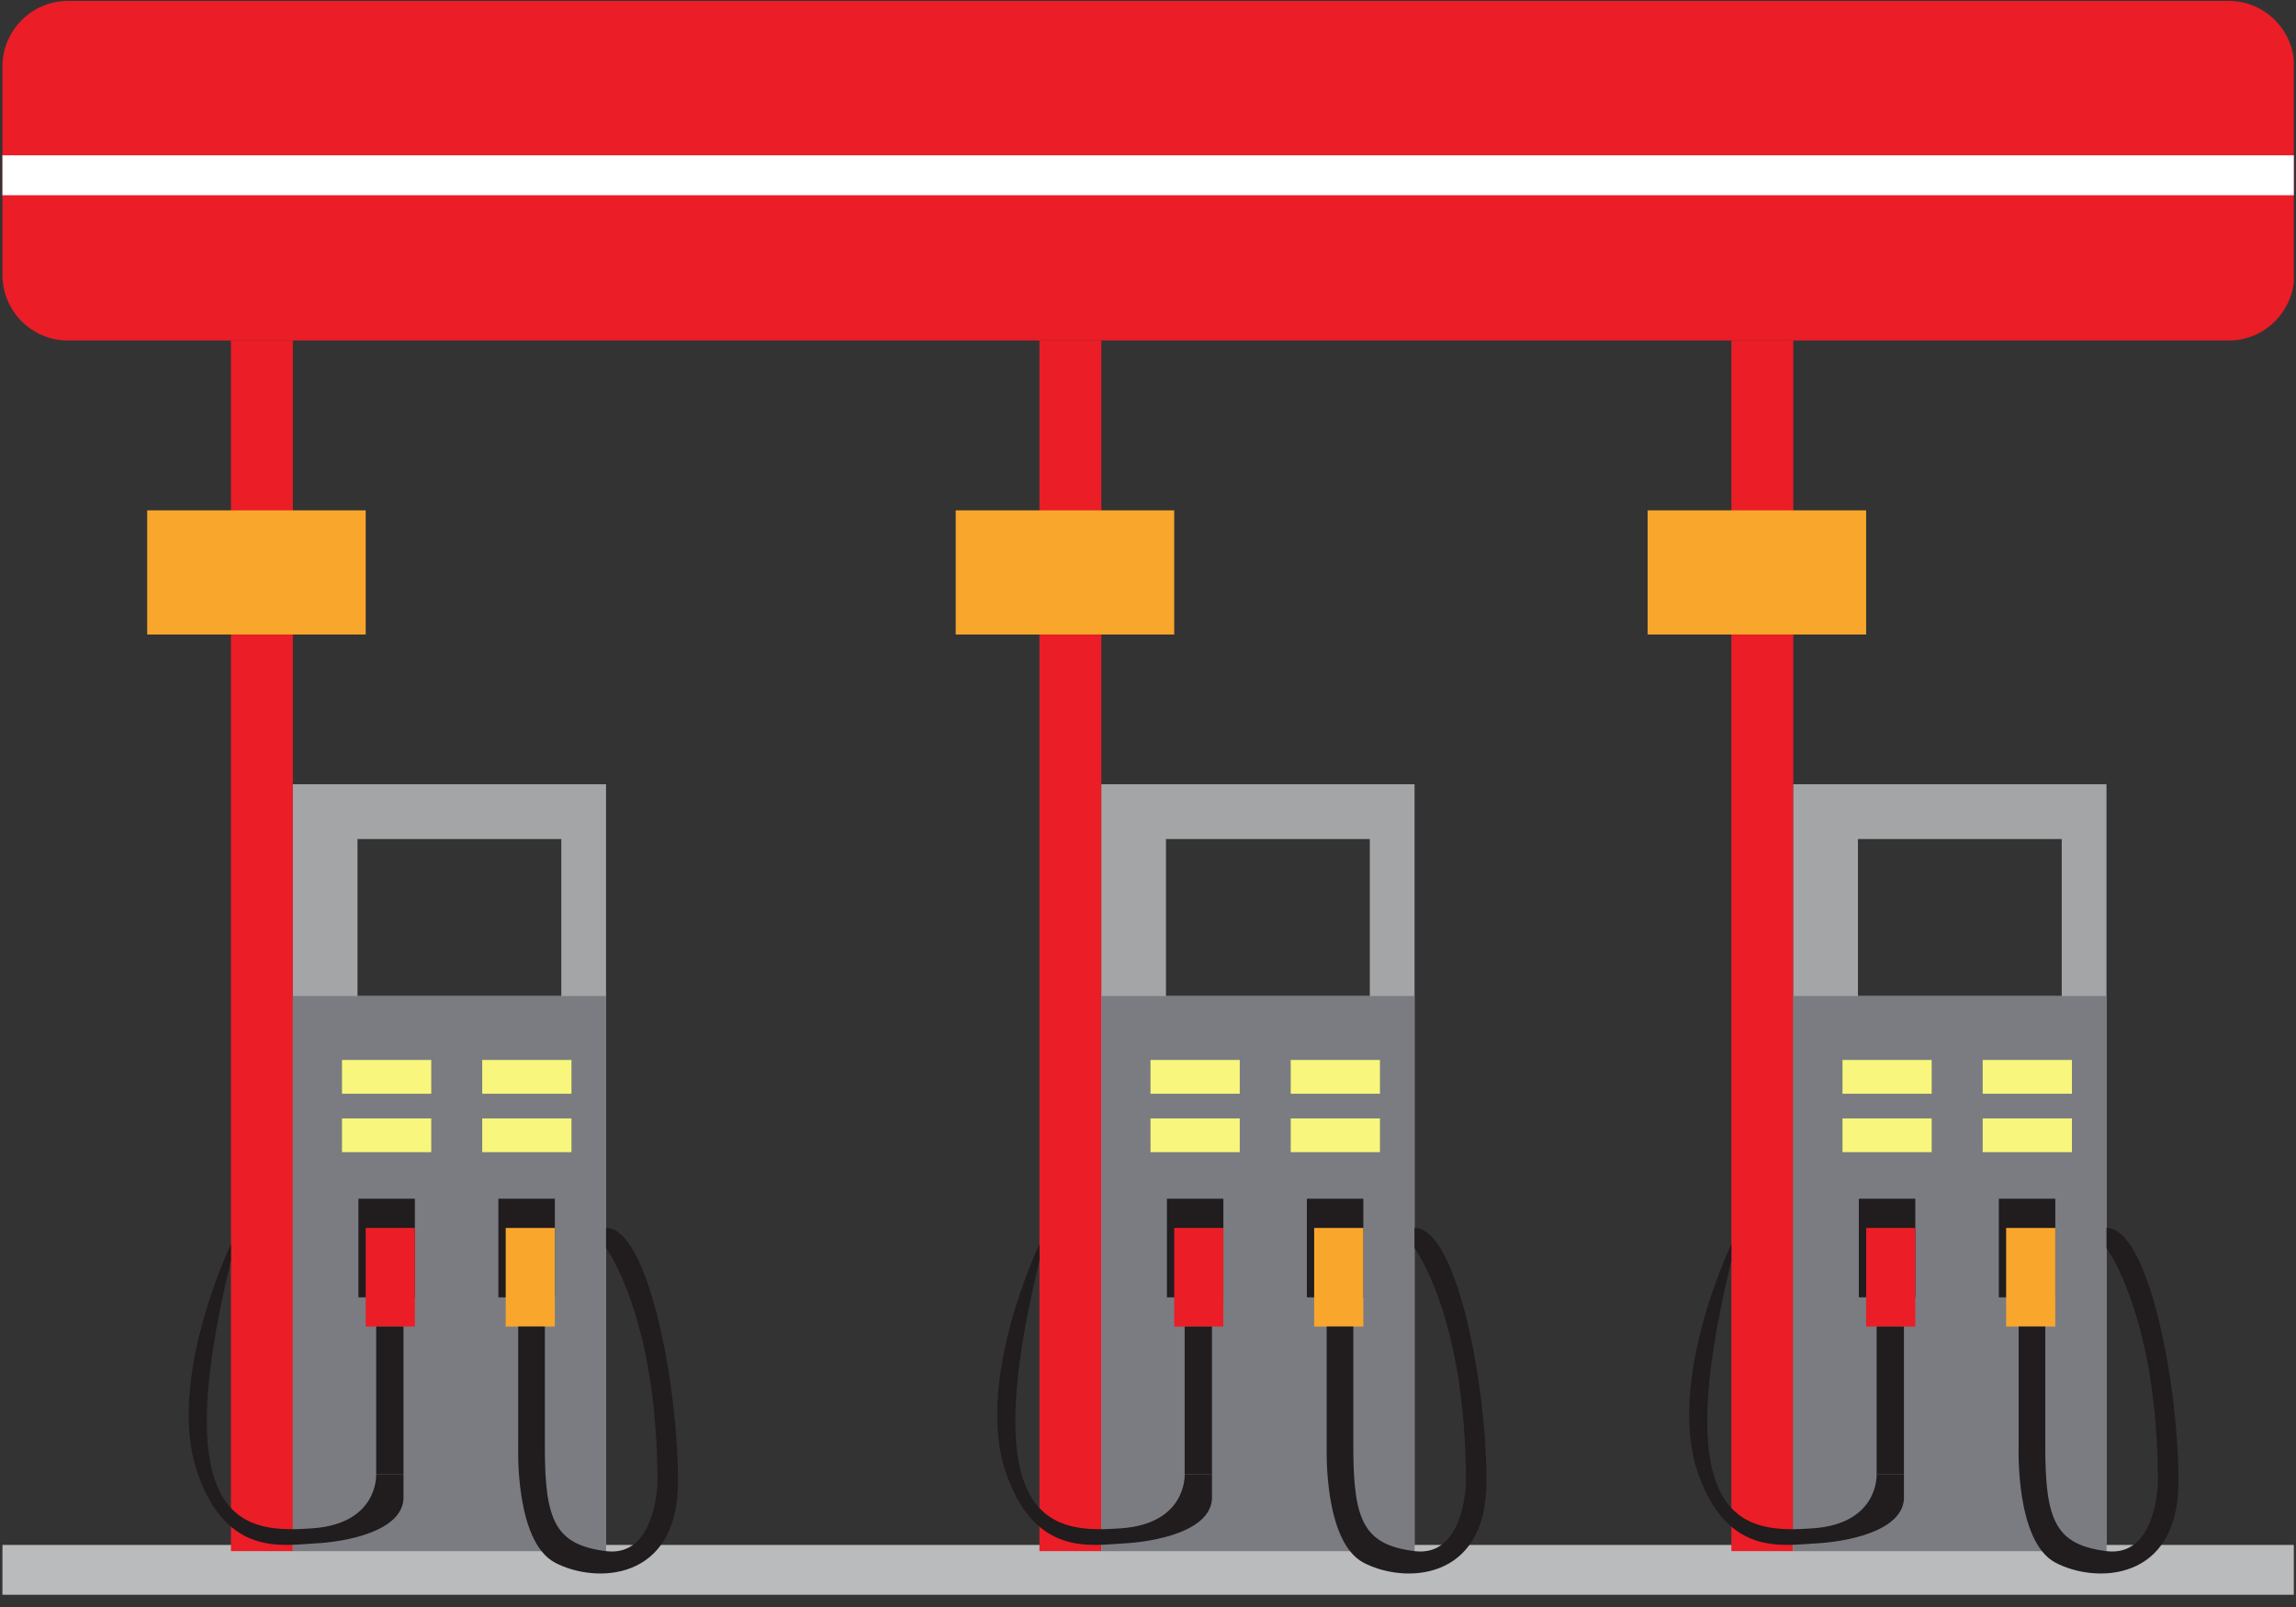 <?xml version="1.0" encoding="UTF-8"?>
<svg xmlns="http://www.w3.org/2000/svg" xmlns:xlink="http://www.w3.org/1999/xlink" width="375pt" height="262.5pt" viewBox="0 0 375 262.5" version="1.2">
<rect x="0" y="0" width="375" height="262.5" fill="#333333" stroke="none"/>
<defs>
<clipPath id="clip1">
  <path d="M 0.355 252 L 374.641 252 L 374.641 260.504 L 0.355 260.504 Z M 0.355 252 "/>
</clipPath>
<clipPath id="clip2">
  <path d="M 0.355 0 L 374.641 0 L 374.641 56 L 0.355 56 Z M 0.355 0 "/>
</clipPath>
<clipPath id="clip3">
  <path d="M 0.355 25 L 374.641 25 L 374.641 32 L 0.355 32 Z M 0.355 25 "/>
</clipPath>
</defs>
<g id="surface1">
<g clip-path="url(#clip1)" clip-rule="nonzero">
<path style=" stroke:none;fill-rule:nonzero;fill:rgb(72.939%,73.329%,73.729%);fill-opacity:1;" d="M 374.707 260.621 L 0.398 260.621 L 0.398 252.359 L 374.707 252.359 L 374.707 260.621 "/>
</g>
<g clip-path="url(#clip2)" clip-rule="nonzero">
<path style=" stroke:none;fill-rule:nonzero;fill:rgb(92.159%,11.369%,15.289%);fill-opacity:1;" d="M 374.707 44.887 C 374.707 50.82 369.914 55.625 364.004 55.625 L 11.109 55.625 C 5.195 55.625 0.398 50.82 0.398 44.887 L 0.398 10.883 C 0.398 4.957 5.195 0.148 11.109 0.148 L 364.004 0.148 C 369.914 0.148 374.707 4.957 374.707 10.883 L 374.707 44.887 "/>
</g>
<path style=" stroke:none;fill-rule:nonzero;fill:rgb(92.159%,11.369%,15.289%);fill-opacity:1;" d="M 47.832 253.375 L 37.719 253.375 L 37.719 55.625 L 47.832 55.625 L 47.832 253.375 "/>
<path style=" stroke:none;fill-rule:nonzero;fill:rgb(63.919%,64.709%,65.489%);fill-opacity:1;" d="M 91.676 162.703 L 58.391 162.703 L 58.391 137.055 L 91.676 137.055 Z M 91.676 128.105 L 47.832 128.105 L 47.832 253.375 L 98.984 253.375 L 98.984 128.105 L 91.676 128.105 "/>
<path style=" stroke:none;fill-rule:nonzero;fill:rgb(97.249%,65.099%,17.249%);fill-opacity:1;" d="M 59.727 103.645 L 24.039 103.645 L 24.039 83.363 L 59.727 83.363 L 59.727 103.645 "/>
<path style=" stroke:none;fill-rule:nonzero;fill:rgb(47.839%,48.63%,50.589%);fill-opacity:1;" d="M 98.984 253.375 L 47.832 253.375 L 47.832 162.703 L 98.984 162.703 L 98.984 253.375 "/>
<path style=" stroke:none;fill-rule:nonzero;fill:rgb(97.249%,96.469%,48.63%);fill-opacity:1;" d="M 93.336 178.66 L 78.762 178.66 L 78.762 173.141 L 93.336 173.141 L 93.336 178.66 "/>
<path style=" stroke:none;fill-rule:nonzero;fill:rgb(97.249%,96.469%,48.63%);fill-opacity:1;" d="M 93.336 188.203 L 78.762 188.203 L 78.762 182.691 L 93.336 182.691 L 93.336 188.203 "/>
<path style=" stroke:none;fill-rule:nonzero;fill:rgb(97.249%,96.469%,48.63%);fill-opacity:1;" d="M 70.434 178.66 L 55.859 178.66 L 55.859 173.141 L 70.434 173.141 L 70.434 178.66 "/>
<path style=" stroke:none;fill-rule:nonzero;fill:rgb(97.249%,96.469%,48.63%);fill-opacity:1;" d="M 70.434 188.203 L 55.859 188.203 L 55.859 182.691 L 70.434 182.691 L 70.434 188.203 "/>
<path style=" stroke:none;fill-rule:nonzero;fill:rgb(12.939%,10.979%,11.369%);fill-opacity:1;" d="M 67.758 211.918 L 58.539 211.918 L 58.539 195.809 L 67.758 195.809 L 67.758 211.918 "/>
<path style=" stroke:none;fill-rule:nonzero;fill:rgb(92.159%,11.369%,15.289%);fill-opacity:1;" d="M 67.758 216.688 L 59.727 216.688 L 59.727 200.582 L 67.758 200.582 L 67.758 216.688 "/>
<path style=" stroke:none;fill-rule:nonzero;fill:rgb(12.939%,10.979%,11.369%);fill-opacity:1;" d="M 90.621 211.918 L 81.402 211.918 L 81.402 195.809 L 90.621 195.809 L 90.621 211.918 "/>
<path style=" stroke:none;fill-rule:nonzero;fill:rgb(97.249%,65.099%,17.249%);fill-opacity:1;" d="M 90.621 216.688 L 82.594 216.688 L 82.594 200.582 L 90.621 200.582 L 90.621 216.688 "/>
<path style=" stroke:none;fill-rule:nonzero;fill:rgb(12.939%,10.979%,11.369%);fill-opacity:1;" d="M 65.902 240.809 L 61.441 240.809 L 61.441 216.688 L 65.902 216.688 L 65.902 240.809 "/>
<path style=" stroke:none;fill-rule:nonzero;fill:rgb(12.939%,10.979%,11.369%);fill-opacity:1;" d="M 65.902 244.277 L 65.902 240.809 L 61.441 240.809 C 61.441 240.809 61.887 248.863 51.066 249.648 C 40.25 250.43 27.051 249.648 37.719 205.914 L 37.719 203.227 C 37.719 203.227 26.945 225.684 32.332 240.809 C 37.125 254.285 46.086 252.391 51.625 252.105 C 55.977 251.883 66.23 250.262 65.902 244.277 "/>
<path style=" stroke:none;fill-rule:nonzero;fill:rgb(12.939%,10.979%,11.369%);fill-opacity:1;" d="M 88.988 236.445 L 84.637 236.445 L 84.637 216.688 L 88.988 216.688 L 88.988 236.445 "/>
<path style=" stroke:none;fill-rule:nonzero;fill:rgb(12.939%,10.979%,11.369%);fill-opacity:1;" d="M 84.637 236.445 C 84.637 236.445 84.113 251.77 90.621 255.238 C 97.129 258.707 110.734 258.48 110.734 242.043 C 110.734 225.598 105.75 200.508 98.984 200.582 L 98.984 203.863 C 98.984 203.863 107.387 215.086 107.387 242.152 C 107.387 242.152 107.203 254.418 98.984 253.375 C 90.77 252.332 88.988 248.531 88.988 236.445 L 86.812 233.539 L 84.637 236.445 "/>
<path style=" stroke:none;fill-rule:nonzero;fill:rgb(92.159%,11.369%,15.289%);fill-opacity:1;" d="M 179.879 253.375 L 169.77 253.375 L 169.77 55.625 L 179.879 55.625 L 179.879 253.375 "/>
<path style=" stroke:none;fill-rule:nonzero;fill:rgb(63.919%,64.709%,65.489%);fill-opacity:1;" d="M 223.727 162.703 L 190.438 162.703 L 190.438 137.055 L 223.727 137.055 Z M 223.727 128.105 L 179.879 128.105 L 179.879 253.375 L 231.035 253.375 L 231.035 128.105 L 223.727 128.105 "/>
<path style=" stroke:none;fill-rule:nonzero;fill:rgb(97.249%,65.099%,17.249%);fill-opacity:1;" d="M 191.781 103.645 L 156.09 103.645 L 156.09 83.363 L 191.781 83.363 L 191.781 103.645 "/>
<path style=" stroke:none;fill-rule:nonzero;fill:rgb(47.839%,48.63%,50.589%);fill-opacity:1;" d="M 231.035 253.375 L 179.879 253.375 L 179.879 162.703 L 231.035 162.703 L 231.035 253.375 "/>
<path style=" stroke:none;fill-rule:nonzero;fill:rgb(97.249%,96.469%,48.63%);fill-opacity:1;" d="M 225.383 178.66 L 210.812 178.66 L 210.812 173.141 L 225.383 173.141 L 225.383 178.66 "/>
<path style=" stroke:none;fill-rule:nonzero;fill:rgb(97.249%,96.469%,48.63%);fill-opacity:1;" d="M 225.383 188.203 L 210.812 188.203 L 210.812 182.691 L 225.383 182.691 L 225.383 188.203 "/>
<path style=" stroke:none;fill-rule:nonzero;fill:rgb(97.249%,96.469%,48.63%);fill-opacity:1;" d="M 202.484 178.66 L 187.91 178.66 L 187.91 173.141 L 202.484 173.141 L 202.484 178.66 "/>
<path style=" stroke:none;fill-rule:nonzero;fill:rgb(97.249%,96.469%,48.63%);fill-opacity:1;" d="M 202.484 188.203 L 187.91 188.203 L 187.91 182.691 L 202.484 182.691 L 202.484 188.203 "/>
<path style=" stroke:none;fill-rule:nonzero;fill:rgb(12.939%,10.979%,11.369%);fill-opacity:1;" d="M 199.809 211.918 L 190.59 211.918 L 190.59 195.809 L 199.809 195.809 L 199.809 211.918 "/>
<path style=" stroke:none;fill-rule:nonzero;fill:rgb(92.159%,11.369%,15.289%);fill-opacity:1;" d="M 199.809 216.688 L 191.781 216.688 L 191.781 200.582 L 199.809 200.582 L 199.809 216.688 "/>
<path style=" stroke:none;fill-rule:nonzero;fill:rgb(12.939%,10.979%,11.369%);fill-opacity:1;" d="M 222.668 211.918 L 213.449 211.918 L 213.449 195.809 L 222.668 195.809 L 222.668 211.918 "/>
<path style=" stroke:none;fill-rule:nonzero;fill:rgb(97.249%,65.099%,17.249%);fill-opacity:1;" d="M 222.668 216.688 L 214.641 216.688 L 214.641 200.582 L 222.668 200.582 L 222.668 216.688 "/>
<path style=" stroke:none;fill-rule:nonzero;fill:rgb(12.939%,10.979%,11.369%);fill-opacity:1;" d="M 197.949 240.809 L 193.488 240.809 L 193.488 216.688 L 197.949 216.688 L 197.949 240.809 "/>
<path style=" stroke:none;fill-rule:nonzero;fill:rgb(12.939%,10.979%,11.369%);fill-opacity:1;" d="M 197.949 244.277 L 197.949 240.809 L 193.488 240.809 C 193.488 240.809 193.934 248.863 183.117 249.648 C 172.297 250.43 159.098 249.648 169.77 205.914 L 169.77 203.227 C 169.77 203.227 158.996 225.684 164.379 240.809 C 169.172 254.285 178.137 252.391 183.672 252.105 C 188.023 251.883 198.281 250.262 197.949 244.277 "/>
<path style=" stroke:none;fill-rule:nonzero;fill:rgb(12.939%,10.979%,11.369%);fill-opacity:1;" d="M 221.035 236.445 L 216.688 236.445 L 216.688 216.688 L 221.035 216.688 L 221.035 236.445 "/>
<path style=" stroke:none;fill-rule:nonzero;fill:rgb(12.939%,10.979%,11.369%);fill-opacity:1;" d="M 216.688 236.445 C 216.688 236.445 216.164 251.77 222.668 255.238 C 229.176 258.707 242.785 258.48 242.785 242.043 C 242.785 225.598 237.801 200.508 231.035 200.582 L 231.035 203.863 C 231.035 203.863 239.438 215.086 239.438 242.152 C 239.438 242.152 239.25 254.418 231.035 253.375 C 222.816 252.332 221.035 248.531 221.035 236.445 L 218.859 233.539 L 216.688 236.445 "/>
<path style=" stroke:none;fill-rule:nonzero;fill:rgb(92.159%,11.369%,15.289%);fill-opacity:1;" d="M 292.895 253.375 L 282.781 253.375 L 282.781 55.625 L 292.895 55.625 L 292.895 253.375 "/>
<path style=" stroke:none;fill-rule:nonzero;fill:rgb(63.919%,64.709%,65.489%);fill-opacity:1;" d="M 336.738 162.703 L 303.453 162.703 L 303.453 137.055 L 336.738 137.055 Z M 336.738 128.105 L 292.895 128.105 L 292.895 253.375 L 344.047 253.375 L 344.047 128.105 L 336.738 128.105 "/>
<path style=" stroke:none;fill-rule:nonzero;fill:rgb(97.249%,65.099%,17.249%);fill-opacity:1;" d="M 304.793 103.645 L 269.102 103.645 L 269.102 83.363 L 304.793 83.363 L 304.793 103.645 "/>
<path style=" stroke:none;fill-rule:nonzero;fill:rgb(47.839%,48.63%,50.589%);fill-opacity:1;" d="M 344.047 253.375 L 292.895 253.375 L 292.895 162.703 L 344.047 162.703 L 344.047 253.375 "/>
<path style=" stroke:none;fill-rule:nonzero;fill:rgb(97.249%,96.469%,48.63%);fill-opacity:1;" d="M 338.402 178.66 L 323.828 178.66 L 323.828 173.141 L 338.402 173.141 L 338.402 178.66 "/>
<path style=" stroke:none;fill-rule:nonzero;fill:rgb(97.249%,96.469%,48.63%);fill-opacity:1;" d="M 338.402 188.203 L 323.828 188.203 L 323.828 182.691 L 338.402 182.691 L 338.402 188.203 "/>
<path style=" stroke:none;fill-rule:nonzero;fill:rgb(97.249%,96.469%,48.63%);fill-opacity:1;" d="M 315.496 178.66 L 300.93 178.66 L 300.93 173.141 L 315.496 173.141 L 315.496 178.66 "/>
<path style=" stroke:none;fill-rule:nonzero;fill:rgb(97.249%,96.469%,48.63%);fill-opacity:1;" d="M 315.496 188.203 L 300.93 188.203 L 300.93 182.691 L 315.496 182.691 L 315.496 188.203 "/>
<path style=" stroke:none;fill-rule:nonzero;fill:rgb(12.939%,10.979%,11.369%);fill-opacity:1;" d="M 312.82 211.918 L 303.602 211.918 L 303.602 195.809 L 312.82 195.809 L 312.82 211.918 "/>
<path style=" stroke:none;fill-rule:nonzero;fill:rgb(92.159%,11.369%,15.289%);fill-opacity:1;" d="M 312.82 216.688 L 304.793 216.688 L 304.793 200.582 L 312.82 200.582 L 312.82 216.688 "/>
<path style=" stroke:none;fill-rule:nonzero;fill:rgb(12.939%,10.979%,11.369%);fill-opacity:1;" d="M 335.684 211.918 L 326.465 211.918 L 326.465 195.809 L 335.684 195.809 L 335.684 211.918 "/>
<path style=" stroke:none;fill-rule:nonzero;fill:rgb(97.249%,65.099%,17.249%);fill-opacity:1;" d="M 335.684 216.688 L 327.656 216.688 L 327.656 200.582 L 335.684 200.582 L 335.684 216.688 "/>
<path style=" stroke:none;fill-rule:nonzero;fill:rgb(12.939%,10.979%,11.369%);fill-opacity:1;" d="M 310.965 240.809 L 306.504 240.809 L 306.504 216.688 L 310.965 216.688 L 310.965 240.809 "/>
<path style=" stroke:none;fill-rule:nonzero;fill:rgb(12.939%,10.979%,11.369%);fill-opacity:1;" d="M 310.965 244.277 L 310.965 240.809 L 306.504 240.809 C 306.504 240.809 306.949 248.863 296.129 249.648 C 285.312 250.43 272.113 249.648 282.781 205.914 L 282.781 203.227 C 282.781 203.227 272.008 225.684 277.395 240.809 C 282.188 254.285 291.148 252.391 296.688 252.105 C 301.039 251.883 311.301 250.262 310.965 244.277 "/>
<path style=" stroke:none;fill-rule:nonzero;fill:rgb(12.939%,10.979%,11.369%);fill-opacity:1;" d="M 334.051 236.445 L 329.699 236.445 L 329.699 216.688 L 334.051 216.688 L 334.051 236.445 "/>
<path style=" stroke:none;fill-rule:nonzero;fill:rgb(12.939%,10.979%,11.369%);fill-opacity:1;" d="M 329.699 236.445 C 329.699 236.445 329.18 251.77 335.684 255.238 C 342.191 258.707 355.797 258.48 355.797 242.043 C 355.797 225.598 350.812 200.508 344.047 200.582 L 344.047 203.863 C 344.047 203.863 352.449 215.086 352.449 242.152 C 352.449 242.152 352.266 254.418 344.047 253.375 C 335.832 252.332 334.051 248.531 334.051 236.445 L 331.871 233.539 L 329.699 236.445 "/>
<g clip-path="url(#clip3)" clip-rule="nonzero">
<path style=" stroke:none;fill-rule:nonzero;fill:rgb(100%,100%,100%);fill-opacity:1;" d="M 0.398 25.367 L 374.707 25.367 L 374.707 31.895 L 0.398 31.895 L 0.398 25.367 "/>
</g>
</g>
</svg>
